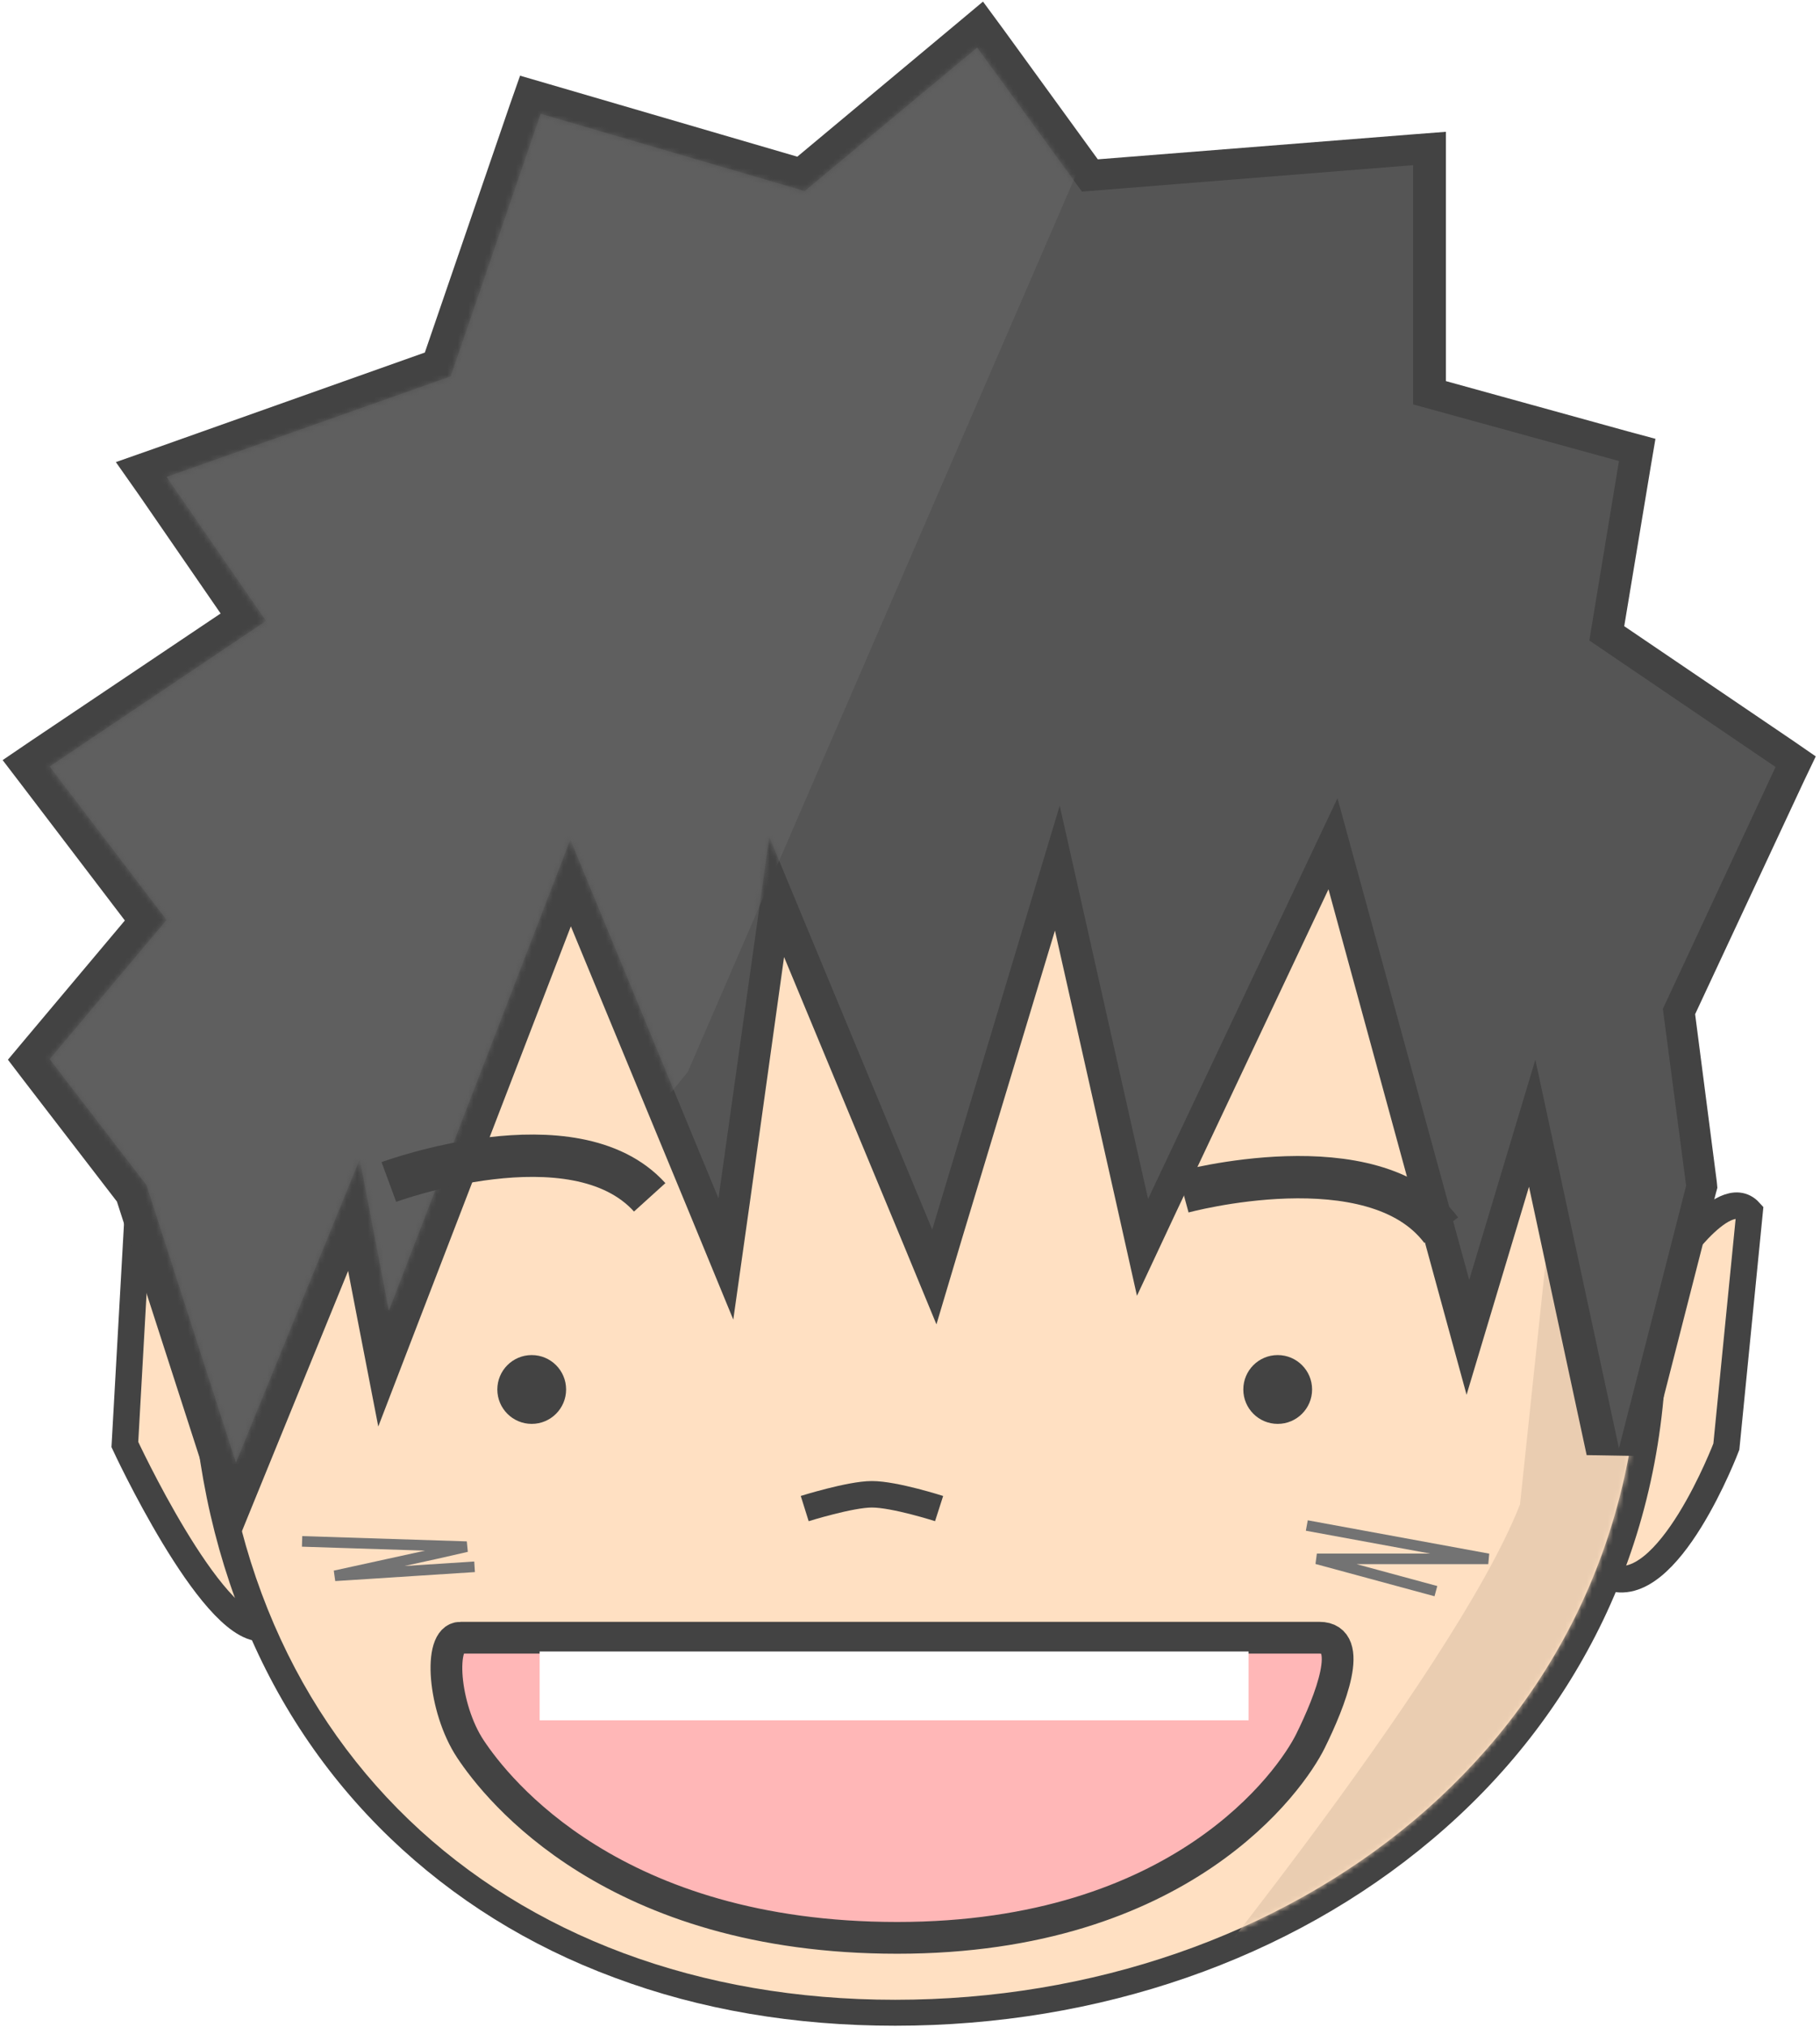 <svg xmlns:sketch="http://www.bohemiancoding.com/sketch/ns" xmlns="http://www.w3.org/2000/svg" viewBox="-307 89 344 383" enable-background="new -307 89 344 383"><style type="text/css">.st0{fill:#FFE0C2;stroke:#434343;stroke-width:5;} .st1{fill:#FFE0C2;} .st2{fill:#434343;} .st3{filter:url(#Adobe_OpacityMaskFilter);} .st4{fill:#FFFFFF;} .st5{mask:url(#mask-2);fill:#EACDB1;} .st6{fill:#555555;} .st7{filter:url(#Adobe_OpacityMaskFilter_1_);} .st8{mask:url(#mask-4);fill:#5F5F5F;} .st9{fill:none;stroke:#434343;stroke-width:8;} .st10{fill:none;stroke:#434343;stroke-width:5;} .st11{fill:none;stroke:#737373;stroke-width:2;} .st12{fill:#FFB7B7;stroke:#434343;stroke-width:6;}</style><title>Group Copy</title><desc>Created with Sketch.</desc><g id="Group-Copy" transform="translate(-340 -319) translate(349 328)" sketch:type="MSLayerGroup"><path id="ear_left" sketch:type="MSShapeGroup" class="st0" d="M-271.2 318.5s-7.7-16.4-18.9-6.6l-2.3 41s16.1 34.7 25.8 34.7l20-9.1-24.6-60z"/><path id="ear_right" sketch:type="MSShapeGroup" class="st0" d="M-.9 319.8s10.6-16.4 15.6-10.9l-4.4 44.4s-11 29-22.2 24.6l-17-17.7 16.8-42.6 11.2 2.2z"/><g id="Oval-1-_x2B_-Path-12" transform="translate(32 102)"><g id="path-1_1_" sketch:type="MSShapeGroup"><path class="st1" d="M-178.8 358.3c-37.6 0-70-12-93.7-34.7-24.2-23.3-37-55.8-37-94 0-78.9 61.5-143 137-143s137 64.1 137 143c0 37.1-15.4 70.5-43.4 94.1-26.5 22.3-61.9 34.6-99.9 34.6z"/><path class="st2" d="M-172.5 89c74.3 0 134.5 62.9 134.5 140.5s-66.5 126.3-140.8 126.3-128.2-48.7-128.2-126.3 60.2-140.5 134.5-140.5m0-5c-37.3 0-72.4 15.2-98.7 42.7-26.3 27.5-40.8 64-40.8 102.8 0 39 13.1 72.1 37.8 95.8 11.9 11.4 26.1 20.3 42.3 26.3 16.3 6.1 34.1 9.1 53.1 9.1 38.5 0 74.6-12.5 101.5-35.2 13.9-11.7 24.7-25.6 32.3-41.4 8-16.7 12-35.1 12-54.6 0-38.8-14.5-75.3-40.8-102.8-26.3-27.5-61.4-42.7-98.7-42.7z"/></g><defs><filter id="Adobe_OpacityMaskFilter" filterUnits="userSpaceOnUse" x="-131.6" y="167.6" width="100.5" height="212.1"><feColorMatrix values="1 0 0 0 0 0 1 0 0 0 0 0 1 0 0 0 0 0 1 0"/></filter></defs><mask maskUnits="userSpaceOnUse" x="-131.6" y="167.6" width="100.5" height="212.1" id="mask-2"><path id="path-1" class="st4" d="M-178.8 355.8c74.3 0 140.8-48.7 140.8-126.3s-60.2-140.5-134.5-140.5-134.5 62.9-134.5 140.5 53.9 126.3 128.2 126.3z"/></mask><path id="Path-12" sketch:type="MSShapeGroup" class="st5" d="M-131.6 365.2s58.3-70.7 70.9-103l10-94.6 17.8 62.8s13.2 157.5-31.5 149l-67.2-14.2z"/></g><g id="hair-_x2B_-Path-13"><g id="path-3_1_" sketch:type="MSShapeGroup"><path class="st6" d="M-291.1 305.5l-19.5-25.4 22.1-26.3-22.6-29.6 41.1-27.6-19.3-27.8 56-19.9 17.5-50.9 51.2 14.9 33.9-28.3 20.6 28.5 64.2-5.1v46.2l39.3 10.8-5.8 34.6 35.8 24.3-22 47.2 4.3 33.1-12.8 50.2-5.8-.1-13.4-62.1-12.2 40.4-25.5-93.2-36 76.2-16.2-71.6-23.2 77.2-29.9-71.8-9.5 68.4-29.4-71.1-35.3 91.8-5.6-29-22.7 55.6z"/><path class="st2" d="M-131.3 89l19.8 27.2 62.6-5v45.2l38.9 10.7-5.6 33.9 35.2 23.9-21.3 45.7 4.4 33.4-12.7 49.6-15.8-73.4-12.5 41.6-24.9-91-35.8 75.7-16.7-74.3-24.1 80.1-30.8-74.2-9.6 68.3-28-67.8-34.3 89-5.5-28.6-23.4 57.3-16.9-52.4-18.3-23.8 22.1-26.3-22.1-29 40.9-27.5-18.8-27.2 53.7-19 17-49.6 49.9 14.6 32.6-27.1m1.1-8.7l-4.9 4.1-30.2 25.2-46.9-13.7-5.5-1.6-1.9 5.4-16.1 46.9-51 18.1-7.4 2.6 4.5 6.4 15.3 22.2-35.9 24.1-5.3 3.6 3.9 5.1 19.2 25.2-19 22.6-3.1 3.7 2.9 3.8 17.7 23 16.6 51.4 5.1 15.6 6.2-15.2 15.8-38.7 1.7 8.8 4 20.6 7.5-19.5 28.9-75 22.3 53.9 8.4 20.4 3.1-21.9 6.5-46.6 22.4 53.9 6.4 15.5 4.8-16.1 17.6-58.3 11.7 52 3.8 17 7.4-15.8 28.8-61 20.6 75.4 5.5 20.1 6-20 5.8-19.3 10.9 50.7 11.7.2 12.7-49.6.3-1.1-.1-1.1-4.1-31.7 20.6-44.1 2.2-4.6-4.2-2.9-32-21.7 5-30.1.9-5.3-5.2-1.4-34.4-9.5v-47.1l-6.5.5-59.3 4.7-17.8-24.5-3.9-5.3z"/></g><defs><filter id="Adobe_OpacityMaskFilter_1_" filterUnits="userSpaceOnUse" x="-380" y="52.3" width="272.5" height="341.8"><feColorMatrix values="1 0 0 0 0 0 1 0 0 0 0 0 1 0 0 0 0 0 1 0"/></filter></defs><mask maskUnits="userSpaceOnUse" x="-380" y="52.3" width="272.5" height="341.8" id="mask-4"><path id="path-3" class="st4" d="M-306.7 224.9l40.9-27.5-18.8-27.2 53.7-19 17-49.6 49.9 14.6 32.7-27.2 19.8 27.2 62.6-5v45.2l38.9 10.7-5.6 33.9 35.2 23.9-21.3 45.7 4.4 33.4-12.7 49.6-15.8-73.4-12.5 41.6-24.9-91-35.8 75.7-16.7-74.3-24.1 80.1-30.8-74.2-9.6 68.3-28-67.8-34.3 89-5.5-28.6-23.4 57.3-16.9-52.4-18.3-23.8 22.1-26.3-22.2-28.9z"/></mask><path id="Path-13" sketch:type="MSShapeGroup" class="st8" d="M-107.5 101.2l-78.5 181.3-90.7 111.6-103.3-150.3 147.8-191.5 103.2 28.4 21.5 20.5z"/></g><circle id="eye-right" sketch:type="MSShapeGroup" class="st2" cx="-74.5" cy="342.5" r="6.5"/><circle id="eye-left" sketch:type="MSShapeGroup" class="st2" cx="-215.5" cy="342.5" r="6.5"/><path id="blow-left" sketch:type="MSShapeGroup" class="st9" d="M-242.5 303.3s35-12.9 49.3 2.9"/><path id="blow-right" sketch:type="MSShapeGroup" class="st9" d="M-92.4 305.2s36-9.8 48.8 7.2"/><path id="nose" sketch:type="MSShapeGroup" class="st10" d="M-163.9 365s8.6-2.7 12.7-2.7c4.3 0 12.7 2.7 12.7 2.7"/><path id="faceline-left" sketch:type="MSShapeGroup" class="st11" d="M-258.9 371.2l31.1 1-5.7 1.3-19.2 4.2 26.4-1.7"/><path id="faceline-right" sketch:type="MSShapeGroup" class="st11" d="M-69 368.2l34.3 6.3h-32.4l22.5 6.1"/><path id="mouse" sketch:type="MSShapeGroup" class="st12" d="M-229 389.4h162.4c6.8 0 2 12-1.7 19.5s-24.4 37.2-78.1 37.2c-53.6 0-75.6-28-80.7-35.7s-6.1-21-1.9-21z"/><path id="tooth" sketch:type="MSShapeGroup" class="st4" d="M-214 392h134v13h-134z"/></g></svg>